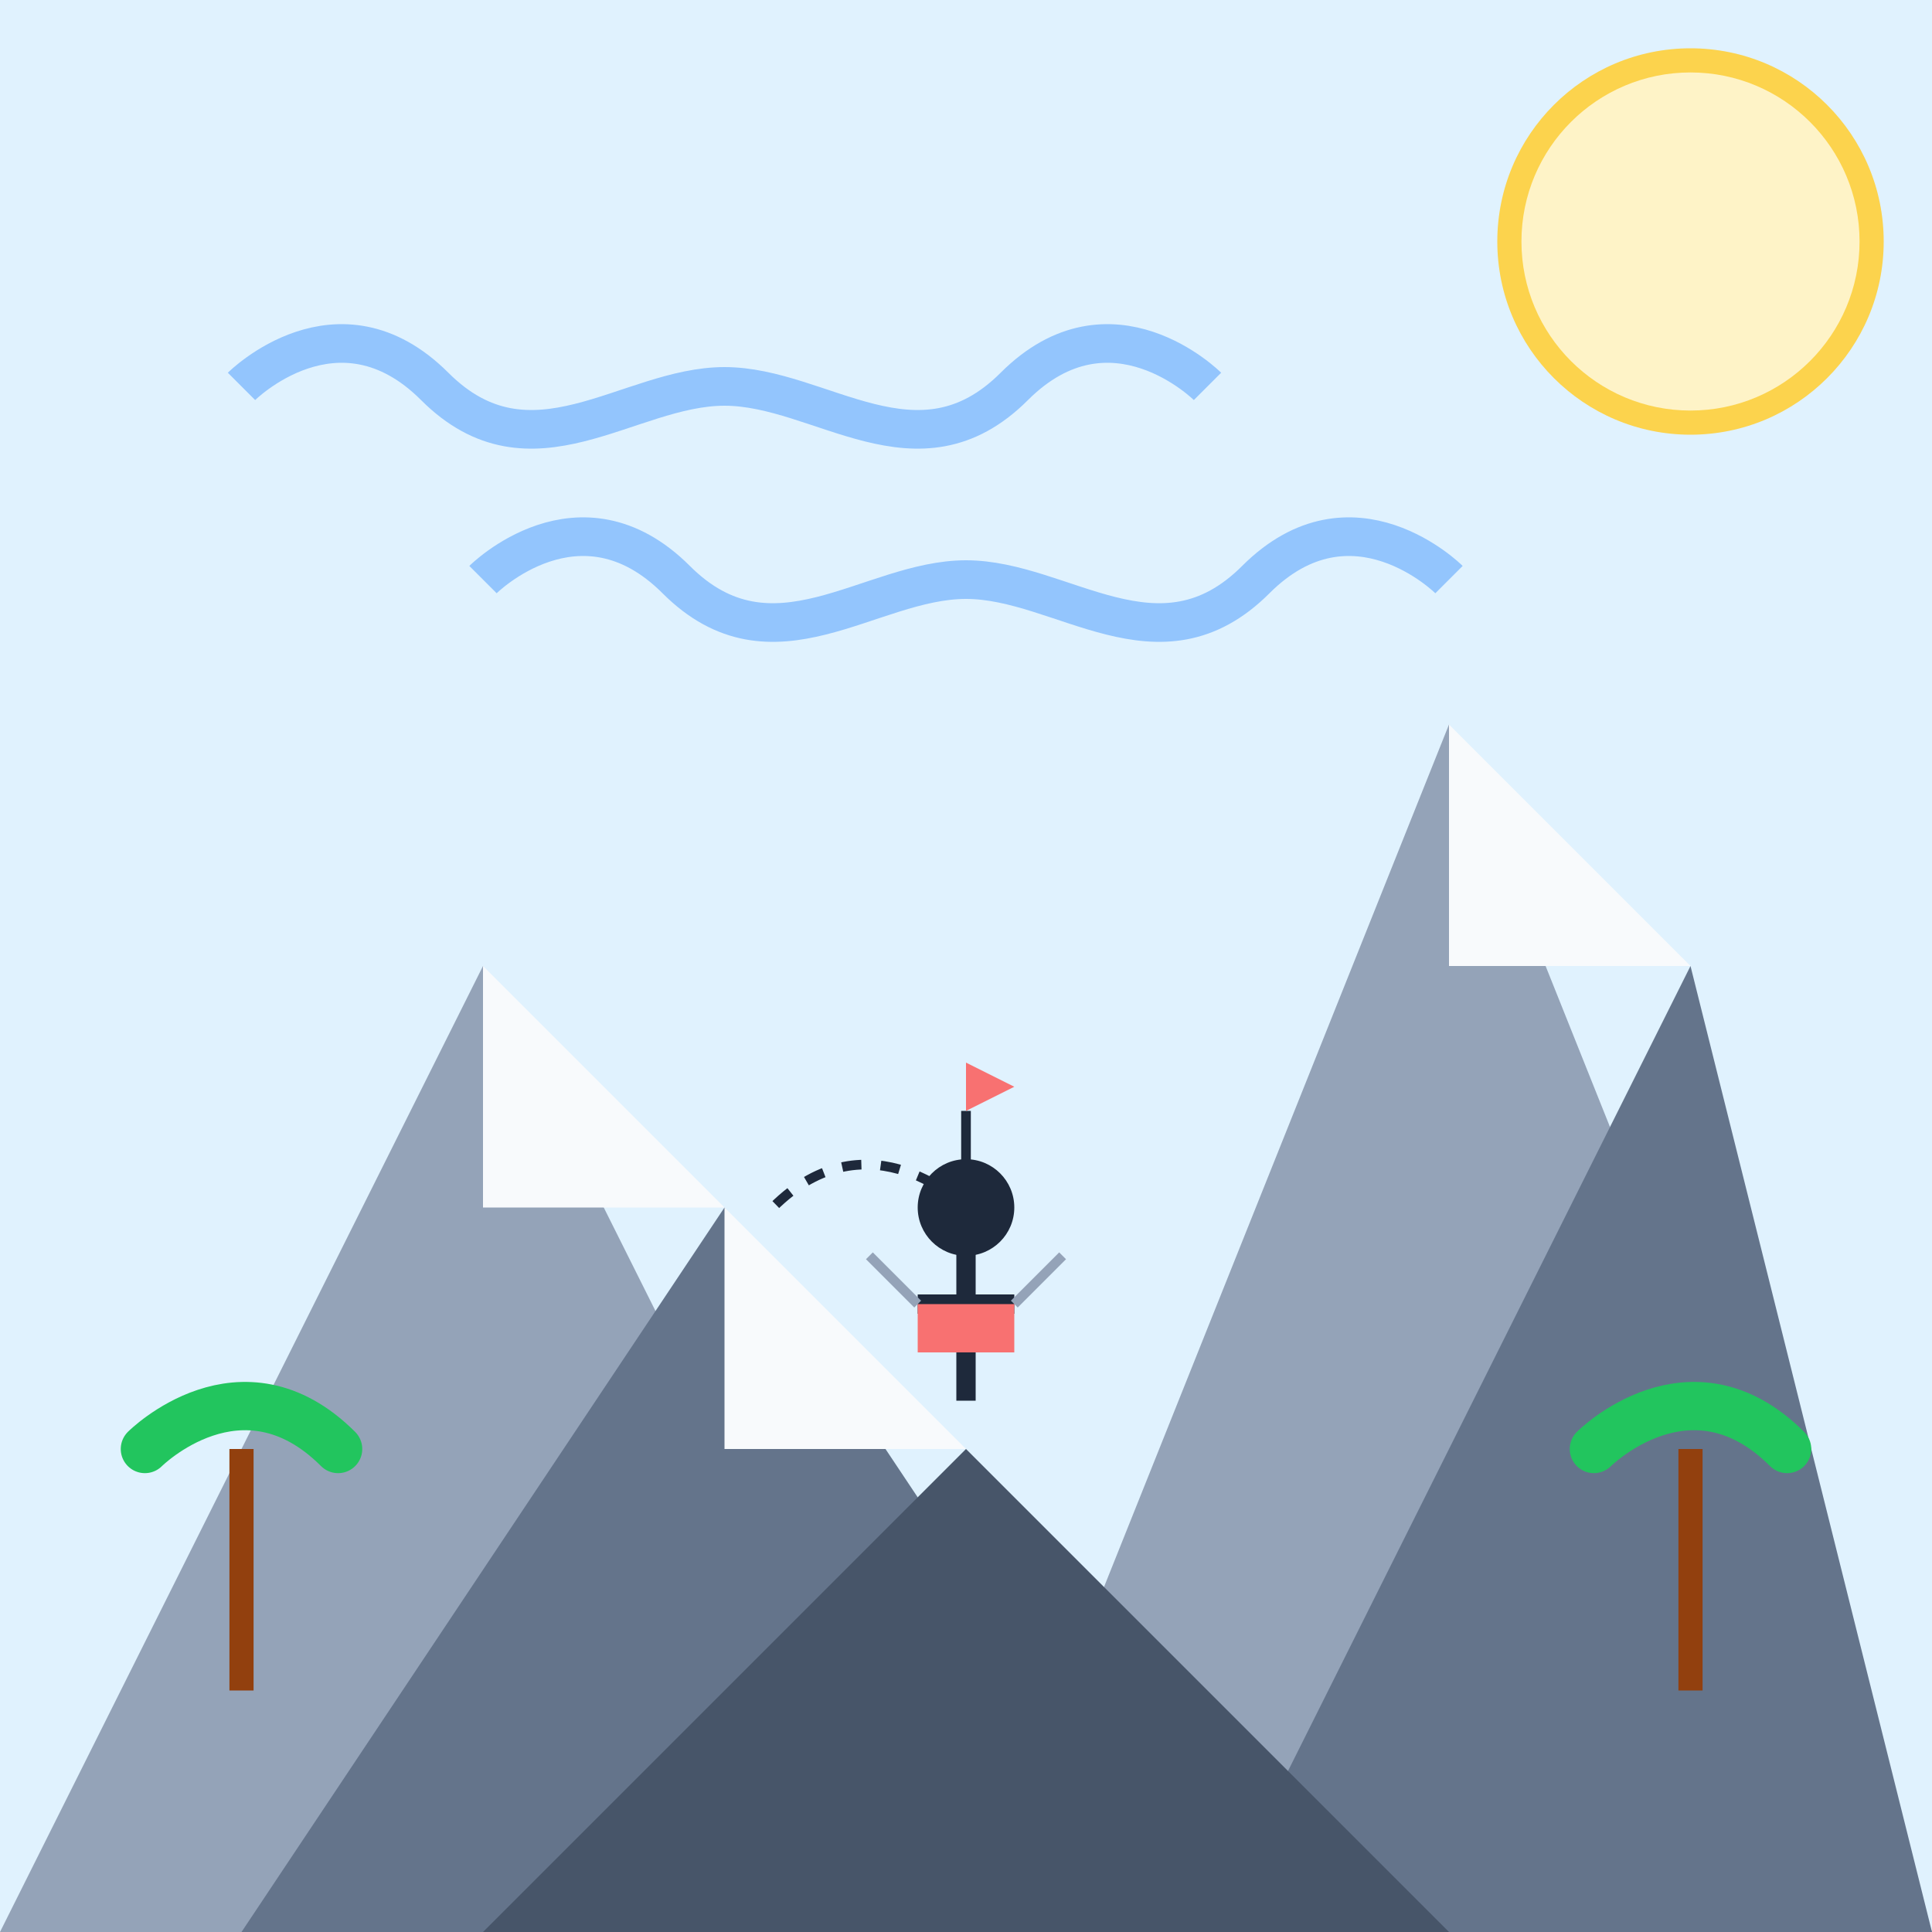 <?xml version="1.0" encoding="UTF-8"?>
<svg width="400" height="400" viewBox="0 0 400 400" fill="none" xmlns="http://www.w3.org/2000/svg">
  <!-- Background -->
  <rect width="400" height="400" fill="#E0F2FE"/>
  
  <!-- Sun -->
  <circle cx="350" cy="50" r="40" fill="#FCD34D"/>
  <circle cx="350" cy="50" r="35" fill="#FEF3C7"/>
  
  <!-- Clouds -->
  <path d="M50 80C50 80 70 60 90 80C110 100 130 80 150 80C170 80 190 100 210 80C230 60 250 80 250 80" stroke="#93C5FD" stroke-width="8" fill="none"/>
  <path d="M100 120C100 120 120 100 140 120C160 140 180 120 200 120C220 120 240 140 260 120C280 100 300 120 300 120" stroke="#93C5FD" stroke-width="8" fill="none"/>
  
  <!-- Mountains -->
  <!-- Back Mountain -->
  <path d="M0 400L100 200L200 400" fill="#94A3B8"/>
  <path d="M200 400L300 150L400 400" fill="#94A3B8"/>
  
  <!-- Middle Mountain -->
  <path d="M50 400L150 250L250 400" fill="#64748B"/>
  <path d="M250 400L350 200L400 400" fill="#64748B"/>
  
  <!-- Front Mountain -->
  <path d="M100 400L200 300L300 400" fill="#475569"/>
  
  <!-- Snow Caps -->
  <path d="M100 200L150 250L100 250" fill="#F8FAFC"/>
  <path d="M300 150L350 200L300 200" fill="#F8FAFC"/>
  <path d="M150 250L200 300L150 300" fill="#F8FAFC"/>
  
  <!-- Trees -->
  <path d="M50 350L50 300" stroke="#92400E" stroke-width="5"/>
  <path d="M30 300C30 300 50 280 70 300" stroke="#22C55E" stroke-width="10" stroke-linecap="round"/>
  
  <path d="M350 350L350 300" stroke="#92400E" stroke-width="5"/>
  <path d="M330 300C330 300 350 280 370 300" stroke="#22C55E" stroke-width="10" stroke-linecap="round"/>
  
  <!-- Climber -->
  <path d="M200 250L200 270" stroke="#1E293B" stroke-width="4"/>
  <circle cx="200" cy="250" r="10" fill="#1E293B"/>
  <path d="M190 270L210 270" stroke="#1E293B" stroke-width="4"/>
  <path d="M200 270L200 290" stroke="#1E293B" stroke-width="4"/>
  
  <!-- Rope -->
  <path d="M200 250C200 250 180 230 160 250" stroke="#1E293B" stroke-width="2" stroke-dasharray="4 4"/>
  
  <!-- Ice Pick -->
  <path d="M190 270L180 260" stroke="#94A3B8" stroke-width="2"/>
  <path d="M210 270L220 260" stroke="#94A3B8" stroke-width="2"/>
  
  <!-- Backpack -->
  <path d="M190 270L210 270L210 280L190 280L190 270" fill="#F87171"/>
  
  <!-- Flag -->
  <path d="M200 250L200 230" stroke="#1E293B" stroke-width="2"/>
  <path d="M200 230L210 225L200 220L200 230" fill="#F87171"/>
</svg> 